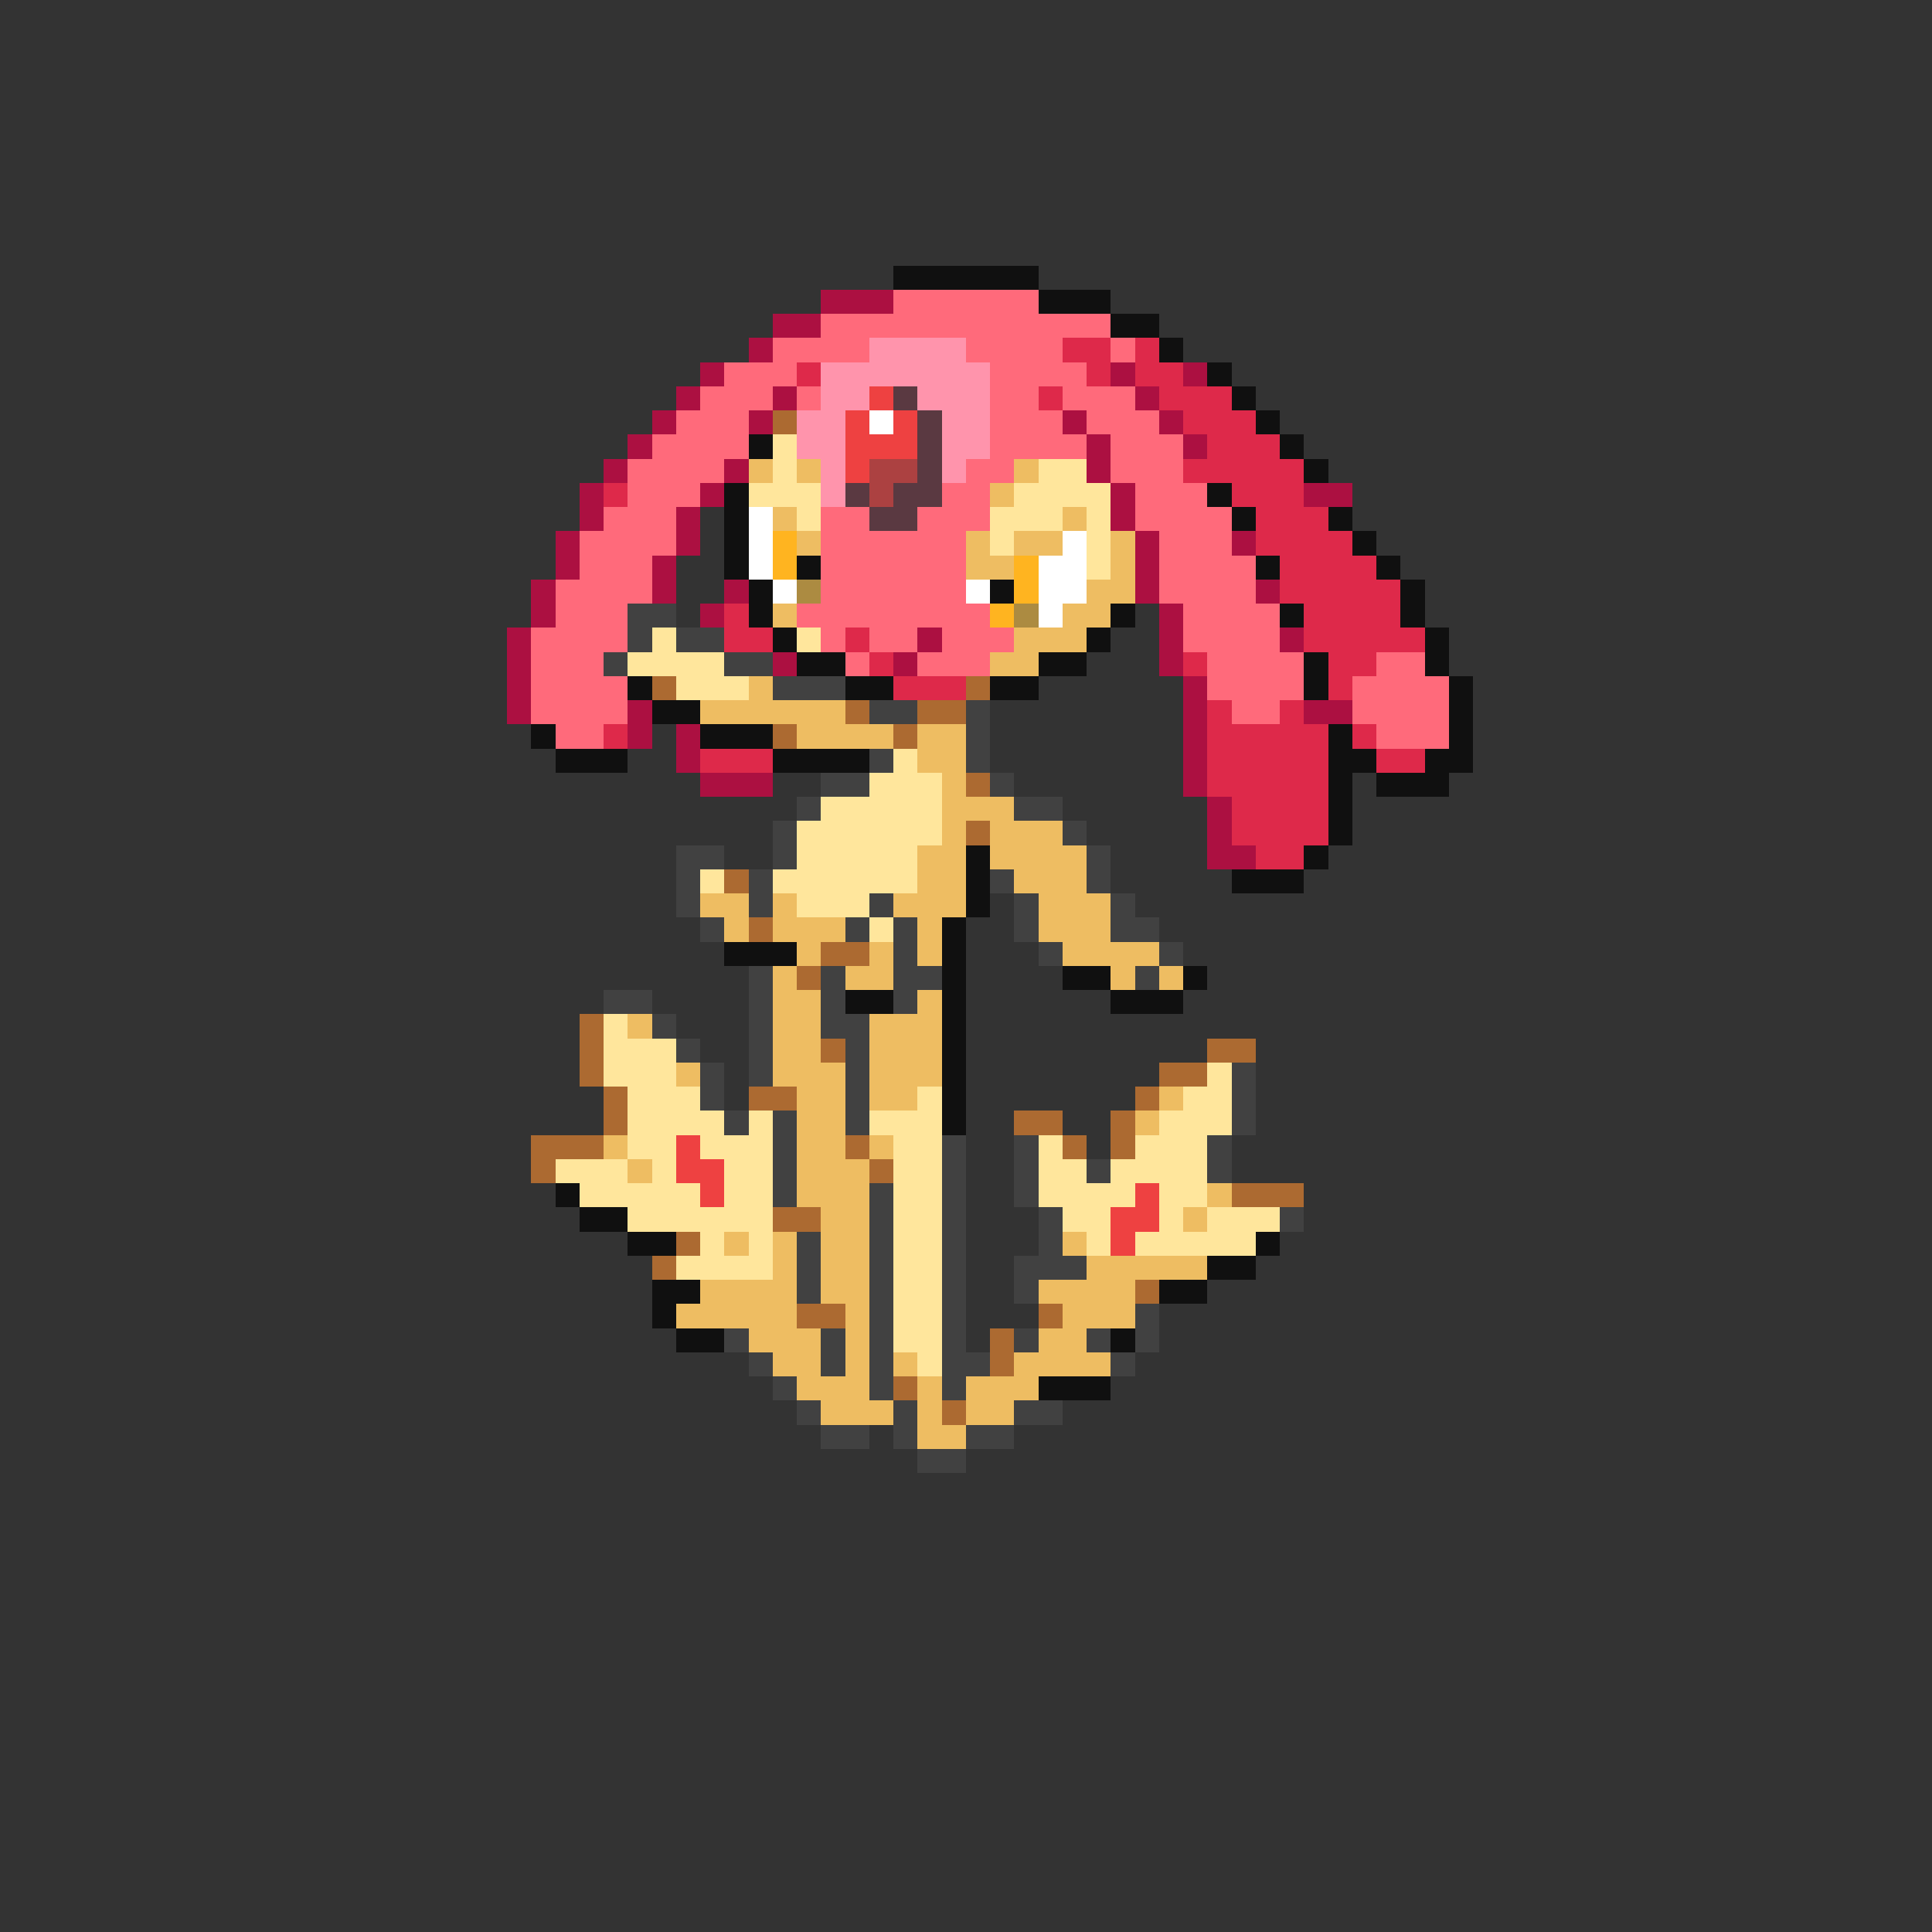 <svg xmlns="http://www.w3.org/2000/svg" viewBox="0 -0.5 80 80" shape-rendering="crispEdges">
<rect x="0" y="-0.5" width="80" height="80" fill="#333333" stroke="none"/>
<path stroke="#101010" d="M37 11h6M43 12h3M46 13h2M48 14h1M50 15h1M51 16h1M52 17h1M31 18h1M53 18h1M54 19h1M30 20h1M50 20h1M30 21h1M51 21h1M55 21h1M30 22h1M56 22h1M30 23h1M33 23h1M52 23h1M57 23h1M31 24h1M41 24h1M58 24h1M31 25h1M46 25h1M53 25h1M58 25h1M32 26h1M45 26h1M59 26h1M33 27h2M43 27h2M54 27h1M59 27h1M26 28h1M35 28h2M41 28h2M54 28h1M60 28h1M27 29h2M60 29h1M22 30h1M29 30h3M55 30h1M60 30h1M23 31h3M32 31h4M55 31h2M59 31h2M55 32h1M57 32h3M55 33h1M55 34h1M40 35h1M54 35h1M40 36h1M51 36h3M40 37h1M39 38h1M30 39h3M39 39h1M39 40h1M44 40h2M49 40h1M35 41h2M39 41h1M46 41h3M39 42h1M39 43h1M39 44h1M39 45h1M39 46h1M23 49h1M24 50h2M26 51h2M52 51h1M50 52h2M27 53h2M48 53h2M27 54h1M28 55h2M46 55h1M43 57h3" />
<path stroke="#ac1041" d="M34 12h3M32 13h2M31 14h1M29 15h1M46 15h1M49 15h1M28 16h1M32 16h1M47 16h1M27 17h1M31 17h1M44 17h1M48 17h1M26 18h1M45 18h1M49 18h1M25 19h1M30 19h1M45 19h1M24 20h1M29 20h1M46 20h1M54 20h2M24 21h1M28 21h1M46 21h1M23 22h1M28 22h1M47 22h1M51 22h1M23 23h1M27 23h1M47 23h1M22 24h1M27 24h1M30 24h1M47 24h1M52 24h1M22 25h1M29 25h1M48 25h1M21 26h1M38 26h1M48 26h1M53 26h1M21 27h1M32 27h1M37 27h1M48 27h1M21 28h1M49 28h1M21 29h1M26 29h1M49 29h1M54 29h2M26 30h1M28 30h1M49 30h1M28 31h1M49 31h1M29 32h3M49 32h1M50 33h1M50 34h1M50 35h2" />
<path stroke="#ff6a7b" d="M37 12h6M34 13h12M32 14h4M40 14h4M46 14h1M30 15h3M41 15h4M29 16h3M33 16h1M41 16h2M44 16h3M28 17h3M41 17h3M45 17h3M27 18h4M41 18h4M46 18h3M26 19h4M40 19h2M46 19h3M26 20h3M39 20h2M47 20h3M25 21h3M34 21h2M38 21h3M47 21h4M24 22h4M34 22h6M48 22h3M24 23h3M34 23h6M48 23h4M23 24h4M34 24h6M48 24h4M23 25h3M33 25h8M49 25h4M22 26h4M34 26h1M36 26h2M39 26h3M49 26h4M22 27h3M35 27h1M38 27h3M50 27h4M57 27h2M22 28h4M50 28h4M56 28h4M22 29h4M51 29h2M56 29h4M23 30h2M57 30h3" />
<path stroke="#ff94ac" d="M36 14h4M34 15h7M34 16h2M38 16h3M33 17h2M39 17h2M33 18h2M39 18h2M34 19h1M39 19h1M34 20h1" />
<path stroke="#de294a" d="M44 14h2M47 14h1M33 15h1M45 15h1M47 15h2M43 16h1M48 16h3M49 17h3M50 18h3M49 19h5M25 20h1M51 20h3M52 21h3M52 22h4M53 23h4M53 24h5M30 25h1M54 25h4M30 26h2M35 26h1M54 26h5M36 27h1M49 27h1M55 27h2M37 28h3M55 28h1M50 29h1M53 29h1M25 30h1M50 30h5M56 30h1M29 31h3M50 31h5M57 31h2M50 32h5M51 33h4M51 34h4M52 35h2" />
<path stroke="#ee4141" d="M36 16h1M35 17h1M37 17h1M35 18h3M35 19h1M28 47h1M28 48h2M29 49h1M47 49h1M46 50h2M46 51h1" />
<path stroke="#5a3941" d="M37 16h1M38 17h1M38 18h1M38 19h1M35 20h1M37 20h2M36 21h2" />
<path stroke="#ac6a31" d="M32 17h1M27 28h1M40 28h1M35 29h1M38 29h2M32 30h1M37 30h1M40 32h1M40 34h1M30 36h1M31 38h1M34 39h2M33 40h1M24 42h1M24 43h1M34 43h1M50 43h2M24 44h1M48 44h2M25 45h1M31 45h2M47 45h1M25 46h1M42 46h2M46 46h1M22 47h3M35 47h1M44 47h1M46 47h1M22 48h1M36 48h1M51 49h3M32 50h2M28 51h1M27 52h1M47 53h1M33 54h2M43 54h1M41 55h1M41 56h1M37 57h1M39 58h1" />
<path stroke="#ffffff" d="M36 17h1M31 21h1M31 22h1M44 22h1M31 23h1M43 23h2M32 24h1M40 24h1M43 24h2M43 25h1" />
<path stroke="#ffe69c" d="M32 18h1M32 19h1M43 19h2M31 20h3M42 20h4M33 21h1M41 21h3M45 21h1M41 22h1M45 22h1M45 23h1M27 26h1M33 26h1M26 27h4M28 28h3M37 31h1M36 32h3M34 33h5M33 34h6M33 35h5M29 36h1M32 36h6M33 37h3M36 38h1M25 42h1M25 43h3M25 44h3M50 44h1M26 45h3M38 45h1M49 45h2M26 46h4M31 46h1M36 46h3M48 46h3M26 47h2M29 47h3M37 47h2M43 47h1M47 47h3M23 48h3M27 48h1M30 48h2M37 48h2M43 48h2M46 48h4M24 49h5M30 49h2M37 49h2M43 49h4M48 49h2M26 50h6M37 50h2M44 50h2M48 50h1M50 50h3M29 51h1M31 51h1M37 51h2M45 51h1M47 51h5M28 52h4M37 52h2M37 53h2M37 54h2M37 55h2M38 56h1" />
<path stroke="#eebd62" d="M31 19h1M33 19h1M42 19h1M41 20h1M32 21h1M44 21h1M33 22h1M40 22h1M42 22h2M46 22h1M40 23h2M46 23h1M45 24h2M32 25h1M44 25h2M42 26h3M41 27h2M31 28h1M29 29h6M33 30h4M38 30h2M38 31h2M39 32h1M39 33h3M39 34h1M41 34h3M38 35h2M41 35h4M38 36h2M42 36h3M29 37h2M32 37h1M37 37h3M43 37h3M30 38h1M32 38h3M38 38h1M43 38h3M33 39h1M36 39h1M38 39h1M44 39h4M32 40h1M35 40h2M46 40h1M48 40h1M32 41h2M38 41h1M26 42h1M32 42h2M36 42h3M32 43h2M36 43h3M28 44h1M32 44h3M36 44h3M33 45h2M36 45h2M48 45h1M33 46h2M47 46h1M25 47h1M33 47h2M36 47h1M26 48h1M33 48h3M33 49h3M50 49h1M34 50h2M49 50h1M30 51h1M32 51h1M34 51h2M44 51h1M32 52h1M34 52h2M45 52h5M29 53h4M34 53h2M43 53h4M28 54h5M35 54h1M44 54h3M31 55h3M35 55h1M43 55h2M32 56h2M35 56h1M37 56h1M42 56h4M33 57h3M38 57h1M40 57h3M34 58h3M38 58h1M40 58h2M38 59h2" />
<path stroke="#ac4141" d="M36 19h2M36 20h1" />
<path stroke="#ffb420" d="M32 22h1M32 23h1M42 23h1M42 24h1M41 25h1" />
<path stroke="#ac8b41" d="M33 24h1M42 25h1" />
<path stroke="#414141" d="M26 25h2M26 26h1M28 26h2M25 27h1M30 27h2M32 28h3M36 29h2M40 29h1M40 30h1M36 31h1M40 31h1M34 32h2M41 32h1M33 33h1M42 33h2M32 34h1M44 34h1M28 35h2M32 35h1M45 35h1M28 36h1M31 36h1M41 36h1M45 36h1M28 37h1M31 37h1M36 37h1M42 37h1M46 37h1M29 38h1M35 38h1M37 38h1M42 38h1M46 38h2M37 39h1M43 39h1M48 39h1M31 40h1M34 40h1M37 40h2M47 40h1M25 41h2M31 41h1M34 41h1M37 41h1M27 42h1M31 42h1M34 42h2M28 43h1M31 43h1M35 43h1M29 44h1M31 44h1M35 44h1M51 44h1M29 45h1M35 45h1M51 45h1M30 46h1M32 46h1M35 46h1M51 46h1M32 47h1M39 47h1M42 47h1M50 47h1M32 48h1M39 48h1M42 48h1M45 48h1M50 48h1M32 49h1M36 49h1M39 49h1M42 49h1M36 50h1M39 50h1M43 50h1M53 50h1M33 51h1M36 51h1M39 51h1M43 51h1M33 52h1M36 52h1M39 52h1M42 52h3M33 53h1M36 53h1M39 53h1M42 53h1M36 54h1M39 54h1M47 54h1M30 55h1M34 55h1M36 55h1M39 55h1M42 55h1M45 55h1M47 55h1M31 56h1M34 56h1M36 56h1M39 56h2M46 56h1M32 57h1M36 57h1M39 57h1M33 58h1M37 58h1M42 58h2M34 59h2M37 59h1M40 59h2M38 60h2" />
</svg>